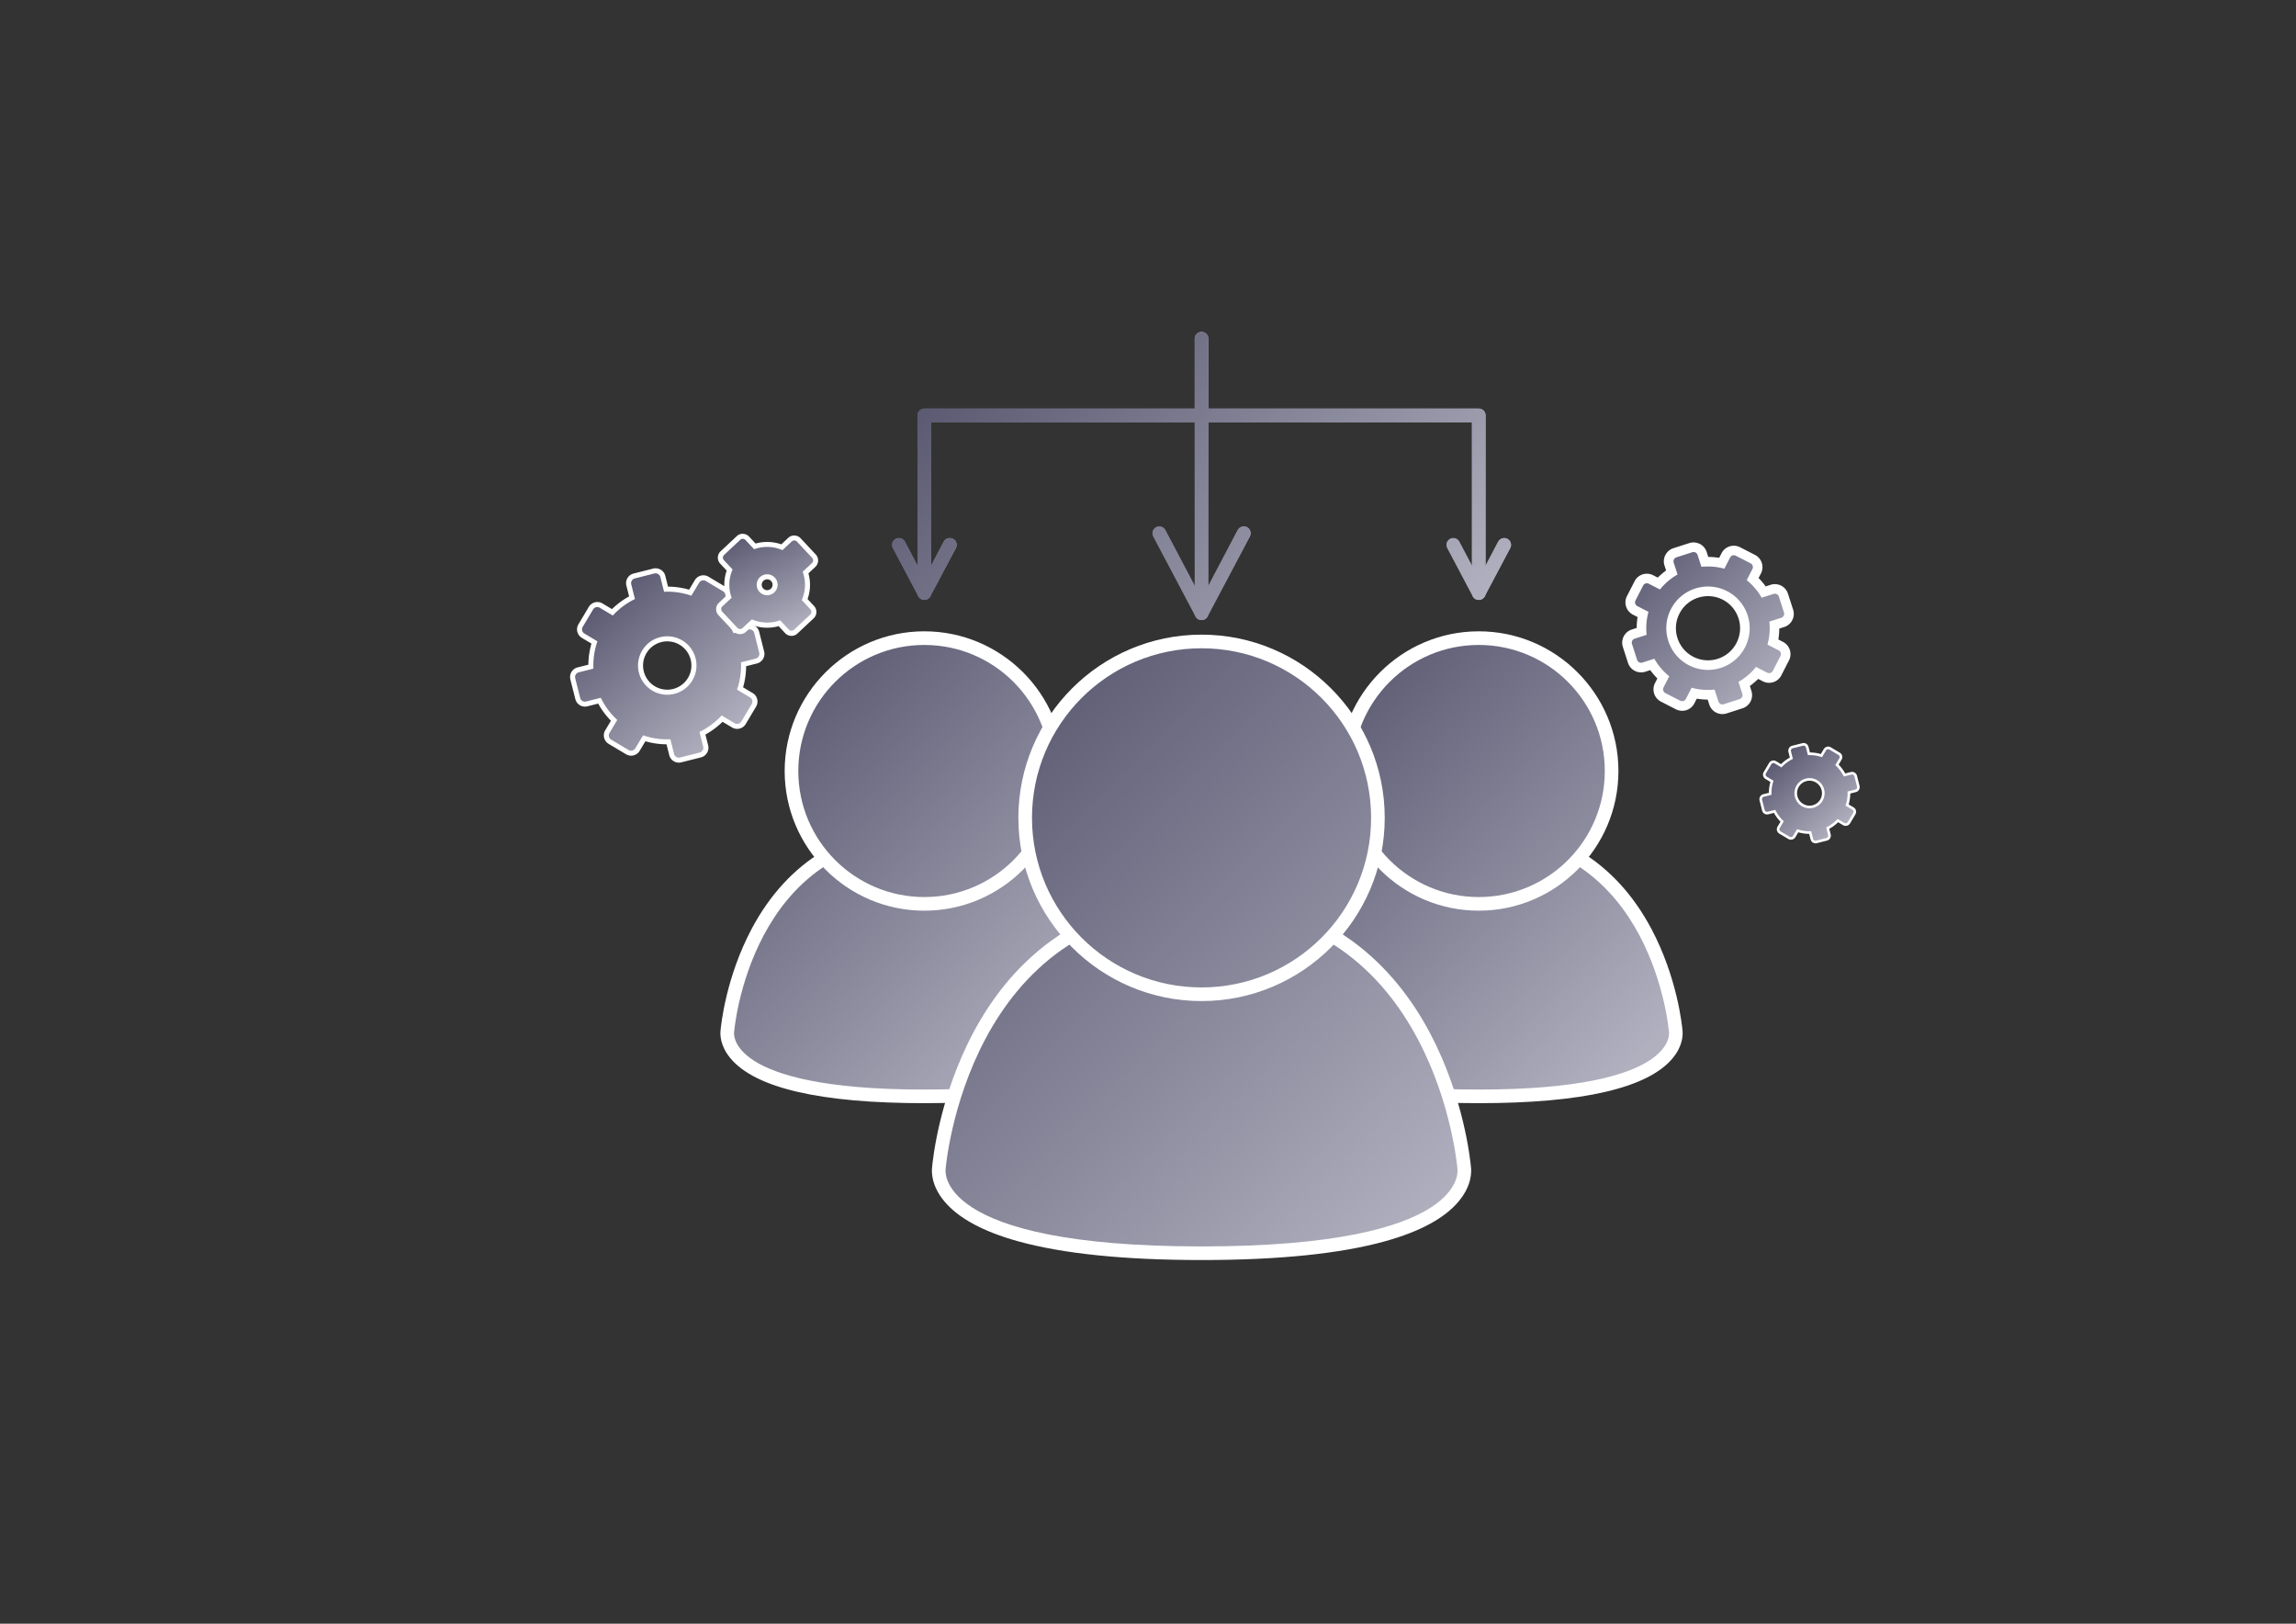 <svg xmlns="http://www.w3.org/2000/svg" xmlns:xlink="http://www.w3.org/1999/xlink" id="Calque_1" data-name="Calque 1" viewBox="0 0 841.89 595.28"><rect x="0" y="0" width="841.89" height="595.28" fill="#333333" stroke="none"/><defs><linearGradient id="Dégradé_secondaire1" x1="455.59" x2="582.48" y1="279.07" y2="405.96" data-name="Dégradé secondaire1" gradientUnits="userSpaceOnUse"><stop offset="0" stop-color="#5b5a72"/><stop offset="1" stop-color="#b0b0bf"/></linearGradient><linearGradient xlink:href="#Dégradé_secondaire1" id="Dégradé_secondaire1-2" x1="498.24" x2="626.72" y1="238.68" y2="367.15" data-name="Dégradé secondaire1"/><linearGradient xlink:href="#Dégradé_secondaire1" id="Dégradé_secondaire1-3" x1="254.5" x2="377.04" y1="281.27" y2="403.81" data-name="Dégradé secondaire1"/><linearGradient xlink:href="#Dégradé_secondaire1" id="Dégradé_secondaire1-4" x1="297.18" x2="421.25" y1="240.91" y2="364.98" data-name="Dégradé secondaire1"/><linearGradient xlink:href="#Dégradé_secondaire1" id="Dégradé_secondaire1-5" x1="324.66" x2="501.5" y1="295.65" y2="472.49" data-name="Dégradé secondaire1"/><linearGradient xlink:href="#Dégradé_secondaire1" id="Dégradé_secondaire1-6" x1="381.64" x2="560.13" y1="240.9" y2="419.39" data-name="Dégradé secondaire1"/><linearGradient xlink:href="#Dégradé_secondaire1" id="Dégradé_secondaire1-7" x1="138.06" x2="203.71" y1="-8571.83" y2="-8551.13" data-name="Dégradé secondaire1" gradientTransform="rotate(30.81 -15770.86 -4024.748)"/><linearGradient xlink:href="#Dégradé_secondaire1" id="Dégradé_secondaire1-8" x1="-1203.8" x2="-1165.43" y1="-9366.97" y2="-9354.87" data-name="Dégradé secondaire1" gradientTransform="rotate(46.88 -11493.867 -2883.63)"/><linearGradient xlink:href="#Dégradé_secondaire1" id="Dégradé_secondaire1-9" x1="371.7" x2="509.45" y1="253.74" y2="115.99" data-name="Dégradé secondaire1"/><linearGradient xlink:href="#Dégradé_secondaire1" id="Dégradé_secondaire1-10" x1="413.65" x2="467.51" y1="201.43" y2="147.57" data-name="Dégradé secondaire1"/><linearGradient xlink:href="#Dégradé_secondaire1" id="Dégradé_secondaire1-11" x1="550.75" x2="533.7" y1="212.45" y2="195.41" data-name="Dégradé secondaire1" gradientTransform="matrix(-1 0 0 1 1084.45 0)"/><linearGradient xlink:href="#Dégradé_secondaire1" id="Dégradé_secondaire1-12" x1="754.04" x2="737" y1="212.45" y2="195.41" data-name="Dégradé secondaire1" gradientTransform="matrix(-1 0 0 1 1084.45 0)"/><linearGradient xlink:href="#Dégradé_secondaire1" id="Dégradé_secondaire1-13" x1="656.84" x2="630.9" y1="215.39" y2="189.45" data-name="Dégradé secondaire1" gradientTransform="matrix(-1 0 0 1 1084.45 0)"/><linearGradient xlink:href="#Dégradé_secondaire1" id="Dégradé_secondaire1-14" x1="371.7" x2="509.45" y1="115.99" y2="253.74" data-name="Dégradé secondaire1"/><linearGradient xlink:href="#Dégradé_secondaire1" id="Dégradé_secondaire1-15" x1="371.7" x2="509.45" y1="115.99" y2="253.74" data-name="Dégradé secondaire1"/><linearGradient xlink:href="#Dégradé_secondaire1" id="Dégradé_secondaire1-16" x1="371.7" x2="509.45" y1="115.99" y2="253.74" data-name="Dégradé secondaire1"/><linearGradient xlink:href="#Dégradé_secondaire1" id="Dégradé_secondaire1-17" x1="371.7" x2="509.45" y1="115.99" y2="253.74" data-name="Dégradé secondaire1"/><linearGradient xlink:href="#Dégradé_secondaire1" id="Dégradé_secondaire1-18" x1="371.7" x2="509.45" y1="115.99" y2="253.74" data-name="Dégradé secondaire1"/><linearGradient xlink:href="#Dégradé_secondaire1" id="Dégradé_secondaire1-19" x1="599.57" x2="651.38" y1="203.59" y2="255.41" data-name="Dégradé secondaire1"/><linearGradient xlink:href="#Dégradé_secondaire1" id="Dégradé_secondaire1-20" x1="537.66" x2="571.53" y1="-8741.17" y2="-8730.49" data-name="Dégradé secondaire1" gradientTransform="rotate(30.81 -15770.86 -4024.748)"/><style>.cls-2{fill:#fff}</style></defs><path d="M542.23 401.95c-25.62 0-58.41-2.7-69.14-15.54-3.38-4.04-3.2-7.52-3.08-8.39.12-1.45 1.79-18.77 11.14-36.34 8.93-16.77 26.77-36.77 61.09-36.77s52.16 20 61.09 36.77c9.35 17.57 11.02 34.89 11.14 36.34.11.87.29 4.35-3.08 8.39-10.74 12.84-43.53 15.54-69.14 15.54Z" style="fill:url(#Dégradé_secondaire1)"/><path d="M542.23 307.41c64.03 0 69.74 70.89 69.74 70.89s3.81 21.15-69.74 21.15-69.74-21.15-69.74-21.15 5.72-70.89 69.74-70.89m0-5c-28.14 0-50.03 13.17-63.3 38.09-9.48 17.82-11.26 35.43-11.42 37.26-.17 1.4-.24 5.59 3.65 10.25 9.12 10.91 33.02 16.43 71.06 16.43s61.95-5.53 71.06-16.43c3.9-4.66 3.82-8.85 3.65-10.25-.16-1.83-1.94-19.44-11.42-37.26-13.26-24.92-35.15-38.09-63.3-38.09Z" class="cls-2"/><path d="M542.23 331.37c-26.86 0-48.71-21.85-48.71-48.71s21.85-48.71 48.71-48.71 48.71 21.85 48.71 48.71-21.85 48.71-48.71 48.71Z" style="fill:url(#Dégradé_secondaire1-2)"/><path d="M542.23 236.45c25.52 0 46.21 20.69 46.21 46.21s-20.69 46.21-46.21 46.21-46.21-20.69-46.21-46.21 20.69-46.21 46.21-46.21m0-5c-28.24 0-51.21 22.97-51.21 51.21s22.97 51.21 51.21 51.21 51.21-22.97 51.21-51.21-22.97-51.21-51.21-51.21Z" class="cls-2"/><path d="M338.93 401.95c-25.62 0-58.41-2.7-69.14-15.54-3.38-4.04-3.2-7.52-3.08-8.39.12-1.45 1.79-18.77 11.14-36.34 8.93-16.77 26.77-36.77 61.09-36.77s52.16 20 61.09 36.77c9.36 17.58 11.02 34.89 11.14 36.34.11.87.29 4.35-3.08 8.39-10.74 12.84-43.53 15.54-69.14 15.54Z" style="fill:url(#Dégradé_secondaire1-3)"/><path d="M338.93 307.41c64.03 0 69.74 70.89 69.74 70.89s3.81 21.15-69.74 21.15-69.74-21.15-69.74-21.15 5.72-70.89 69.74-70.89m0-5c-28.14 0-50.03 13.17-63.3 38.09-9.48 17.82-11.26 35.43-11.42 37.26-.17 1.4-.24 5.59 3.65 10.25 9.12 10.91 33.02 16.43 71.06 16.43s61.95-5.53 71.06-16.43c3.9-4.66 3.82-8.85 3.65-10.25-.16-1.83-1.94-19.44-11.42-37.26-13.26-24.92-35.15-38.09-63.3-38.09Z" class="cls-2"/><path d="M338.93 331.37c-26.86 0-48.71-21.85-48.71-48.71s21.85-48.71 48.71-48.71 48.71 21.85 48.71 48.71-21.85 48.71-48.71 48.71Z" style="fill:url(#Dégradé_secondaire1-4)"/><path d="M338.93 236.45c25.52 0 46.21 20.69 46.21 46.21s-20.69 46.21-46.21 46.21-46.21-20.69-46.21-46.21 20.69-46.21 46.21-46.21m0-5c-28.24 0-51.21 22.97-51.21 51.21s22.97 51.21 51.21 51.21 51.21-22.97 51.21-51.21-22.97-51.21-51.21-51.21Z" class="cls-2"/><path d="M440.58 459.45c-62.11 0-84.5-11.2-92.36-20.59-4.39-5.25-4.09-9.67-3.95-10.65.16-1.86 2.36-25.03 14.89-48.57 11.9-22.36 35.68-49.01 81.42-49.01s69.52 26.65 81.42 49.01c12.53 23.54 14.73 46.71 14.89 48.57.13.98.44 5.4-3.95 10.65-7.85 9.39-30.25 20.59-92.36 20.59Z" style="fill:url(#Dégradé_secondaire1-5)"/><path d="M440.58 333.13c86.14 0 93.83 95.37 93.83 95.37s5.13 28.46-93.83 28.46-93.83-28.46-93.83-28.46 7.69-95.37 93.83-95.37m0-5c-46.98 0-71.41 27.37-83.63 50.33-12.62 23.71-14.96 47.1-15.17 49.47-.2 1.57-.38 6.67 4.52 12.53 5.13 6.14 14.19 11.05 26.92 14.59 16.43 4.58 39.1 6.9 67.36 6.9s50.93-2.32 67.36-6.9c12.73-3.54 21.78-8.45 26.91-14.59 4.9-5.86 4.72-10.96 4.52-12.53-.21-2.36-2.55-25.76-15.17-49.47-12.22-22.96-36.65-50.33-83.63-50.33Z" class="cls-2"/><path d="M440.58 364.51c-35.66 0-64.67-29.01-64.67-64.67s29.01-64.67 64.67-64.67 64.67 29.01 64.67 64.67-29.01 64.67-64.67 64.67Z" style="fill:url(#Dégradé_secondaire1-6)"/><path d="M440.58 237.67c34.34 0 62.17 27.83 62.17 62.17s-27.83 62.17-62.17 62.17-62.17-27.83-62.17-62.17 27.83-62.17 62.17-62.17m0-5c-37.04 0-67.17 30.13-67.17 67.17s30.13 67.17 67.17 67.17 67.17-30.13 67.17-67.17-30.13-67.17-67.17-67.17Z" class="cls-2"/><path d="M248.92 278.72c-1.24 0-2.32-.84-2.63-2.05l-1.18-4.67h-.49c-2.87 0-5.69-.44-8.4-1.29l-2.47 4.13a2.719 2.719 0 0 1-3.72.94l-6.39-3.81a2.717 2.717 0 0 1-.94-3.72l2.46-4.13a27.702 27.702 0 0 1-5.36-7.2l-4.67 1.18c-.22.05-.44.08-.67.08-1.24 0-2.32-.84-2.63-2.04l-1.83-7.22c-.18-.7-.07-1.43.3-2.05.37-.62.96-1.06 1.66-1.24l4.67-1.18c-.05-3.03.38-6.01 1.29-8.88l-4.13-2.47a2.705 2.705 0 0 1-.94-3.71l3.81-6.39a2.719 2.719 0 0 1 3.72-.94l4.13 2.47c2.09-2.16 4.51-3.96 7.2-5.36l-1.18-4.67c-.18-.7-.07-1.43.3-2.05s.96-1.06 1.67-1.24l7.21-1.82c.22-.05.44-.08.67-.08 1.24 0 2.32.84 2.63 2.05l1.18 4.67h.51c2.86 0 5.67.43 8.38 1.29l2.47-4.13a2.719 2.719 0 0 1 3.72-.94l6.39 3.81c1.28.76 1.71 2.43.94 3.72l-2.47 4.13c2.17 2.09 3.96 4.51 5.36 7.21l4.67-1.18c.22-.05.44-.08.67-.08 1.24 0 2.32.84 2.63 2.05l1.83 7.21c.18.7.07 1.43-.3 2.05-.37.62-.96 1.06-1.66 1.24l-4.67 1.18c.05 3.03-.38 6.02-1.29 8.89l4.13 2.46a2.705 2.705 0 0 1 .94 3.71l-3.81 6.39a2.719 2.719 0 0 1-3.72.94l-4.13-2.46a28.04 28.04 0 0 1-7.2 5.36l1.18 4.67c.18.7.07 1.43-.3 2.05s-.96 1.06-1.67 1.24l-7.22 1.82c-.22.05-.44.08-.66.08Zm-4.25-44.51c-3.43 0-6.66 1.83-8.42 4.77-2.76 4.64-1.24 10.66 3.39 13.42a9.83 9.83 0 0 0 5 1.38c3.44 0 6.66-1.83 8.42-4.78 2.76-4.63 1.24-10.65-3.39-13.42a9.742 9.742 0 0 0-5.01-1.38Z" style="fill:url(#Dégradé_secondaire1-7)"/><path d="M240.41 210.21c.8 0 1.53.54 1.73 1.35l1.36 5.39a26.687 26.687 0 0 1 10.01 1.45l2.85-4.77c.33-.56.93-.87 1.54-.87.31 0 .63.08.91.25l3.2 1.91 3.19 1.9c.85.51 1.12 1.6.62 2.45l-2.85 4.77c2.56 2.34 4.58 5.1 6.04 8.12l5.39-1.37c.15-.04.29-.06.44-.06.8 0 1.53.54 1.73 1.35l.91 3.61.91 3.6c.24.96-.34 1.93-1.29 2.17l-5.39 1.36c.14 3.35-.32 6.74-1.46 10.02l4.77 2.84c.85.51 1.12 1.6.62 2.45l-1.9 3.19-1.91 3.2c-.33.56-.93.87-1.54.87-.31 0-.63-.08-.91-.25l-4.77-2.84a27.024 27.024 0 0 1-8.12 6.04l1.36 5.39c.24.96-.34 1.93-1.29 2.17l-3.61.91-3.61.91c-.15.04-.29.05-.44.05-.8 0-1.53-.54-1.73-1.35l-1.36-5.39a26.803 26.803 0 0 1-10.01-1.45l-2.85 4.77c-.33.56-.93.87-1.54.87-.31 0-.63-.08-.91-.25l-3.19-1.9-3.2-1.91c-.85-.51-1.13-1.6-.62-2.45l2.85-4.77c-2.56-2.34-4.58-5.1-6.04-8.12l-5.39 1.36c-.15.04-.29.05-.44.05-.8 0-1.53-.54-1.73-1.35l-.91-3.61-.91-3.61c-.24-.96.34-1.93 1.29-2.17l5.39-1.36c-.15-3.34.32-6.74 1.46-10.01l-4.77-2.85a1.79 1.79 0 0 1-.62-2.45l1.91-3.2 1.9-3.19c.33-.56.93-.87 1.54-.87.31 0 .63.08.91.25l4.77 2.85c2.34-2.56 5.1-4.58 8.12-6.04l-1.36-5.39c-.24-.96.34-1.93 1.3-2.17l3.61-.91 3.61-.91c.15-.04.29-.05.44-.05m4.24 44.51c3.65 0 7.21-1.87 9.21-5.23 3.03-5.08 1.37-11.65-3.71-14.68a10.618 10.618 0 0 0-5.48-1.51c-3.65 0-7.2 1.86-9.21 5.22a10.706 10.706 0 0 0 9.18 16.2m-4.24-46.36c-.3 0-.6.04-.89.11l-3.61.91-3.6.91c-.94.24-1.73.83-2.23 1.66s-.64 1.81-.4 2.75l1 3.97a28.81 28.81 0 0 0-6.28 4.67l-3.51-2.1c-.56-.34-1.21-.51-1.86-.51-1.27 0-2.47.68-3.12 1.77l-1.9 3.19-1.91 3.2a3.632 3.632 0 0 0 1.26 4.98l3.51 2.1c-.73 2.52-1.1 5.11-1.13 7.74l-3.97 1a3.636 3.636 0 0 0-2.63 4.41l.91 3.61.92 3.61a3.636 3.636 0 0 0 4.41 2.63l3.97-1c1.27 2.31 2.83 4.41 4.67 6.28l-2.1 3.51c-.5.83-.64 1.81-.4 2.75s.83 1.73 1.66 2.23l3.2 1.91 3.19 1.9c.56.34 1.21.51 1.86.51 1.27 0 2.47-.68 3.12-1.77l2.1-3.51c2.51.73 5.11 1.1 7.75 1.12l1 3.97a3.634 3.634 0 0 0 4.41 2.64l3.61-.91 3.61-.91a3.636 3.636 0 0 0 2.63-4.41l-1-3.97c2.3-1.27 4.41-2.83 6.28-4.67l3.51 2.09c.56.34 1.21.51 1.86.51 1.27 0 2.47-.68 3.12-1.77l1.91-3.2 1.9-3.19c1.03-1.72.46-3.96-1.26-4.98l-3.51-2.09c.73-2.52 1.1-5.11 1.12-7.75l3.97-1c.94-.24 1.73-.83 2.23-1.66s.64-1.81.4-2.75l-.91-3.6-.91-3.61a3.625 3.625 0 0 0-4.41-2.63l-3.97 1.01a28.81 28.81 0 0 0-4.67-6.28l2.1-3.51c1.03-1.72.46-3.96-1.26-4.98l-3.19-1.9-3.2-1.91c-.56-.34-1.21-.51-1.86-.51-1.27 0-2.47.68-3.12 1.77l-2.1 3.51c-2.51-.73-5.11-1.1-7.74-1.12l-1-3.97a3.625 3.625 0 0 0-3.52-2.74Zm4.24 44.51c-1.59 0-3.15-.43-4.53-1.25a8.82 8.82 0 0 1-4.05-5.44c-.58-2.3-.23-4.68.98-6.71a8.9 8.9 0 0 1 7.62-4.32c1.59 0 3.16.43 4.53 1.25a8.792 8.792 0 0 1 4.05 5.44c.58 2.3.23 4.68-.98 6.71a8.914 8.914 0 0 1-7.63 4.33Z" class="cls-2"/><path d="M290.23 232.16c-.63 0-1.24-.26-1.67-.72l-2.76-2.95c-1.45.46-2.96.7-4.5.7-1.88 0-3.7-.34-5.43-1.03l-2.95 2.76c-.42.4-.98.62-1.56.62-.63 0-1.24-.26-1.67-.72l-5.55-5.93c-.86-.92-.81-2.37.11-3.23l2.95-2.77c-1.02-3.22-.9-6.77.33-9.92l-2.77-2.96c-.42-.44-.64-1.03-.62-1.63.02-.61.28-1.17.72-1.59l5.93-5.55c.42-.4.98-.62 1.56-.62.63 0 1.24.26 1.67.72l2.77 2.96c1.46-.47 2.97-.7 4.51-.7 1.87 0 3.69.34 5.42 1.02l2.96-2.77c.42-.4.98-.62 1.56-.62.63 0 1.24.26 1.67.72l5.55 5.93c.86.92.81 2.37-.11 3.23l-2.96 2.77c1.04 3.27.93 6.75-.33 9.93l2.76 2.95c.42.45.64 1.03.62 1.64a2.29 2.29 0 0 1-.72 1.59l-5.93 5.55c-.42.4-.98.62-1.56.62Zm-8.94-20.68c-.74 0-1.45.28-1.99.78-1.17 1.1-1.24 2.95-.14 4.12.56.6 1.31.92 2.13.92.74 0 1.45-.28 1.99-.79.57-.53.89-1.25.92-2.03s-.25-1.52-.79-2.09c-.56-.59-1.31-.92-2.12-.92Z" style="fill:url(#Dégradé_secondaire1-8)"/><path d="M272.35 197.54c.36 0 .73.14.99.43l3.18 3.39c1.54-.57 3.16-.85 4.78-.85 1.92 0 3.83.4 5.61 1.18l3.4-3.18c.26-.25.6-.37.93-.37.36 0 .73.14.99.43l2.78 2.97 2.78 2.97c.51.55.49 1.41-.06 1.92l-3.4 3.18c1.23 3.37 1.11 7.11-.34 10.39l3.17 3.39c.51.55.49 1.41-.06 1.92l-2.96 2.77-2.97 2.78c-.26.25-.6.37-.93.37-.36 0-.73-.14-.99-.43l-3.17-3.39c-1.54.56-3.15.84-4.77.84-1.92 0-3.84-.4-5.62-1.18l-3.39 3.17c-.26.25-.6.37-.93.37-.36 0-.73-.14-.99-.43l-2.78-2.97-2.78-2.97c-.51-.55-.49-1.41.06-1.92l3.39-3.17a13.91 13.91 0 0 1 .35-10.38l-3.18-3.39c-.51-.55-.49-1.41.06-1.92l2.97-2.78 2.96-2.77c.26-.25.6-.37.93-.37m8.95 20.68a3.838 3.838 0 0 0 2.79-6.46 3.804 3.804 0 0 0-2.8-1.21 3.829 3.829 0 0 0-2.8 6.45c.75.81 1.78 1.22 2.8 1.22m-8.95-22.53c-.82 0-1.6.31-2.19.87l-2.96 2.77-2.97 2.78c-.63.59-.99 1.38-1.01 2.24-.03.86.28 1.67.86 2.3l2.38 2.54a16.015 16.015 0 0 0-.32 9.42l-2.54 2.38c-.63.59-.99 1.38-1.01 2.24-.03.86.28 1.67.86 2.3l2.78 2.97 2.78 2.97c.6.65 1.46 1.02 2.34 1.02.82 0 1.6-.31 2.19-.87l2.54-2.37c1.67.59 3.42.88 5.21.88 1.44 0 2.85-.19 4.22-.57l2.37 2.54c.6.65 1.46 1.02 2.34 1.02.82 0 1.6-.31 2.19-.87l2.97-2.78 2.96-2.77c.63-.59.99-1.38 1.01-2.24.03-.86-.28-1.67-.86-2.3l-2.37-2.53a15.65 15.65 0 0 0 .31-9.43l2.54-2.38c.63-.59.99-1.38 1.01-2.24.03-.86-.28-1.67-.86-2.3l-2.78-2.97-2.78-2.97c-.6-.65-1.46-1.02-2.34-1.02-.82 0-1.6.31-2.19.87l-2.54 2.38a15.52 15.52 0 0 0-5.2-.88c-1.44 0-2.85.19-4.23.58l-2.38-2.54c-.6-.65-1.46-1.02-2.34-1.02Zm8.95 20.68c-.56 0-1.08-.22-1.46-.63-.75-.8-.7-2.06.1-2.81.37-.35.85-.54 1.36-.54.56 0 1.07.22 1.45.63a1.99 1.99 0 0 1-1.45 3.35Z" class="cls-2"/><path d="M338.93 217.43v-65.14h203.3v65.14" style="stroke:url(#Dégradé_secondaire1-9);fill:none;stroke-linecap:round;stroke-linejoin:round;stroke-width:5px"/><path d="M440.58 124.17v100.66" style="stroke:url(#Dégradé_secondaire1-10);fill:none;stroke-linecap:round;stroke-linejoin:round;stroke-width:5px"/><path d="m551.56 199.76-9.33 17.67-9.34-17.67" style="stroke:url(#Dégradé_secondaire1-11);fill:none;stroke-linecap:round;stroke-linejoin:round;stroke-width:5px"/><path d="m348.27 199.76-9.34 17.67-9.33-17.67" style="stroke:url(#Dégradé_secondaire1-12);fill:none;stroke-linecap:round;stroke-linejoin:round;stroke-width:5px"/><path d="m456.07 195.5-15.49 29.33-15.49-29.33" style="fill:none;stroke-linecap:round;stroke-linejoin:round;stroke-width:5px;stroke:url(#Dégradé_secondaire1-13)"/><path d="M338.93 217.43v-65.14h203.3v65.14" style="stroke:url(#Dégradé_secondaire1-14);fill:none;stroke-linecap:round;stroke-linejoin:round;stroke-width:5px"/><path d="M440.58 124.17v100.66" style="stroke:url(#Dégradé_secondaire1-15);fill:none;stroke-linecap:round;stroke-linejoin:round;stroke-width:5px"/><path d="m551.56 199.76-9.33 17.67-9.34-17.67" style="stroke:url(#Dégradé_secondaire1-16);fill:none;stroke-linecap:round;stroke-linejoin:round;stroke-width:5px"/><path d="m348.27 199.76-9.34 17.67-9.33-17.67" style="stroke:url(#Dégradé_secondaire1-17);fill:none;stroke-linecap:round;stroke-linejoin:round;stroke-width:5px"/><path d="m456.07 195.5-15.49 29.33-15.49-29.33" style="stroke:url(#Dégradé_secondaire1-18);fill:none;stroke-linecap:round;stroke-linejoin:round;stroke-width:5px"/><path d="M631.59 260.01c-1.44 0-2.7-.92-3.13-2.28l-.99-3.05a24.062 24.062 0 0 1-6.25-.51l-1.47 2.86a3.293 3.293 0 0 1-4.43 1.43l-5.46-2.8a3.291 3.291 0 0 1-1.43-4.43l1.46-2.86a24.026 24.026 0 0 1-4.06-4.77l-3.05.99a3.287 3.287 0 0 1-4.14-2.12l-1.88-5.84c-.56-1.73.39-3.59 2.12-4.15l3.05-.99c-.1-2.09.07-4.18.51-6.25l-2.86-1.46a3.3 3.3 0 0 1-1.43-4.44l2.79-5.46a3.278 3.278 0 0 1 2.94-1.79c.52 0 1.04.12 1.5.36l2.86 1.47c1.42-1.56 3.01-2.92 4.77-4.06l-.98-3.05c-.27-.83-.2-1.73.2-2.51s1.08-1.36 1.92-1.63l5.84-1.88c.33-.11.67-.16 1.01-.16 1.44 0 2.7.92 3.13 2.29l.99 3.05a24.179 24.179 0 0 1 6.24.51l1.47-2.86a3.274 3.274 0 0 1 2.93-1.79c.52 0 1.04.12 1.5.36l5.46 2.8c1.62.83 2.26 2.82 1.43 4.43l-1.46 2.86c1.56 1.42 2.92 3.01 4.06 4.77l3.05-.99c.33-.11.67-.16 1.01-.16 1.44 0 2.7.92 3.13 2.29l1.88 5.84c.27.84.2 1.73-.2 2.51-.4.78-1.08 1.36-1.92 1.63l-3.05.99c.1 2.09-.07 4.18-.51 6.24l2.86 1.47c1.62.83 2.26 2.81 1.43 4.43l-2.8 5.46a3.274 3.274 0 0 1-2.93 1.79c-.52 0-1.04-.12-1.5-.36l-2.86-1.47a24.026 24.026 0 0 1-4.77 4.06l.99 3.05c.27.84.2 1.73-.2 2.51-.4.78-1.08 1.36-1.92 1.63l-5.84 1.88c-.33.11-.67.16-1.01.16Zm-5.29-43.22c-1.41 0-2.8.22-4.16.66a13.47 13.47 0 0 0-7.88 6.7 13.4 13.4 0 0 0-.83 10.31c1.81 5.61 6.98 9.38 12.86 9.38 1.4 0 2.8-.22 4.15-.66 3.44-1.11 6.24-3.49 7.88-6.71s1.94-6.88.83-10.32c-1.81-5.6-6.98-9.37-12.86-9.37Z" style="fill:url(#Dégradé_secondaire1-19)"/><path d="M621 202.38c.65 0 1.25.41 1.46 1.06l1.41 4.37a22.423 22.423 0 0 1 8.42.69l2.1-4.1a1.54 1.54 0 0 1 2.07-.67l2.73 1.4 2.73 1.4c.75.39 1.05 1.31.66 2.07l-2.1 4.1c2.18 1.75 4.06 3.92 5.48 6.44l4.38-1.41c.16-.05.32-.07.47-.07.65 0 1.25.41 1.46 1.06l.94 2.92.94 2.92c.26.81-.18 1.67-.99 1.93l-4.38 1.41c.31 2.88.06 5.73-.69 8.42l4.1 2.1c.75.39 1.05 1.31.67 2.06l-1.4 2.73-1.4 2.73a1.54 1.54 0 0 1-2.07.67l-4.1-2.1a22.563 22.563 0 0 1-6.43 5.48l1.41 4.38c.26.81-.18 1.67-.99 1.93l-2.92.94-2.92.94c-.16.05-.32.07-.47.07-.65 0-1.25-.41-1.46-1.06l-1.41-4.38a22.674 22.674 0 0 1-8.42-.68l-2.1 4.1a1.54 1.54 0 0 1-2.07.67l-2.73-1.4-2.73-1.4a1.55 1.55 0 0 1-.67-2.07l2.1-4.1a22.273 22.273 0 0 1-5.48-6.43l-4.38 1.41c-.16.05-.32.07-.47.07-.65 0-1.25-.41-1.46-1.06l-.94-2.92-.94-2.92c-.26-.81.18-1.67.99-1.93l4.38-1.41c-.31-2.88-.06-5.73.69-8.43l-4.1-2.1a1.55 1.55 0 0 1-.67-2.07l1.4-2.73 1.4-2.73a1.54 1.54 0 0 1 2.07-.67l4.1 2.1c1.76-2.18 3.92-4.05 6.44-5.48l-1.41-4.37c-.26-.81.18-1.67.99-1.93l2.92-.94 2.92-.94c.16-.05.32-.07.47-.07m5.29 43.22c1.55 0 3.13-.24 4.69-.74 8.03-2.59 12.44-11.2 9.85-19.24-2.09-6.47-8.08-10.59-14.54-10.59-1.56 0-3.14.24-4.7.74-8.03 2.59-12.44 11.2-9.85 19.23 2.09 6.47 8.09 10.6 14.54 10.6m-5.29-46.74c-.53 0-1.05.08-1.55.24l-2.92.94-2.92.94c-1.28.41-2.33 1.3-2.95 2.51-.62 1.2-.73 2.57-.31 3.86l.58 1.8a26.2 26.2 0 0 0-3.06 2.61l-1.69-.87c-.71-.36-1.51-.56-2.3-.56-1.91 0-3.63 1.06-4.5 2.75l-1.4 2.73-1.4 2.73c-.62 1.2-.73 2.57-.31 3.86a5.056 5.056 0 0 0 2.51 2.95l1.69.86a27 27 0 0 0-.33 4.01l-1.81.58a5.068 5.068 0 0 0-3.26 6.36l.94 2.92.94 2.92c.68 2.09 2.61 3.5 4.81 3.5.53 0 1.05-.08 1.55-.24l1.81-.58a26.2 26.2 0 0 0 2.61 3.06l-.87 1.69a5.056 5.056 0 0 0 2.19 6.8l2.73 1.4 2.72 1.4c.71.36 1.51.56 2.31.56 1.91 0 3.63-1.05 4.5-2.75l.87-1.69c1.33.21 2.67.32 4 .33l.58 1.81c.68 2.1 2.61 3.5 4.81 3.5.53 0 1.05-.08 1.55-.24l2.92-.94 2.92-.94a5.068 5.068 0 0 0 3.26-6.36l-.58-1.81c1.08-.79 2.1-1.66 3.06-2.6l1.69.87c.71.36 1.51.56 2.3.56 1.91 0 3.63-1.05 4.5-2.75l1.4-2.73 1.4-2.73c1.27-2.48.28-5.53-2.2-6.8l-1.69-.87c.21-1.33.32-2.66.33-4l1.81-.58c1.28-.41 2.33-1.3 2.95-2.51.62-1.2.73-2.57.31-3.86l-.94-2.92-.94-2.92c-.68-2.1-2.61-3.5-4.81-3.5-.53 0-1.05.08-1.55.24l-1.81.58a26.2 26.2 0 0 0-2.61-3.06l.87-1.69c1.27-2.48.29-5.53-2.19-6.8l-2.73-1.4-2.73-1.4c-.71-.36-1.51-.56-2.3-.56-1.91 0-3.63 1.05-4.5 2.75l-.87 1.69c-1.32-.21-2.66-.32-4-.33l-.58-1.81c-.68-2.1-2.61-3.5-4.81-3.5Zm5.29 43.22c-5.12 0-9.62-3.28-11.19-8.16-.96-2.99-.71-6.17.73-8.97 1.43-2.8 3.87-4.87 6.85-5.83 1.18-.38 2.39-.57 3.62-.57 5.12 0 9.62 3.27 11.19 8.15 1.99 6.17-1.41 12.82-7.58 14.81-1.18.38-2.39.57-3.61.57Z" class="cls-2"/><path d="M665.71 308.7c-.64 0-1.2-.43-1.35-1.06l-.61-2.41h-.25c-1.48 0-2.94-.22-4.33-.67l-1.27 2.13c-.25.42-.71.68-1.2.68-.25 0-.5-.07-.71-.2l-3.3-1.97a1.4 1.4 0 0 1-.48-1.92l1.27-2.13a14.011 14.011 0 0 1-2.76-3.72l-2.41.61c-.11.03-.23.04-.34.04a1.4 1.4 0 0 1-1.36-1.06l-.94-3.72a1.393 1.393 0 0 1 1.01-1.7l2.41-.61c-.03-1.56.2-3.1.67-4.58l-2.13-1.27c-.66-.4-.88-1.25-.48-1.92l1.97-3.3c.25-.42.71-.68 1.2-.68.25 0 .5.07.71.2l2.13 1.27c1.08-1.12 2.33-2.04 3.72-2.77l-.61-2.41a1.393 1.393 0 0 1 1.01-1.7l3.72-.94c.11-.03.23-.04.34-.04.64 0 1.2.43 1.35 1.06l.61 2.41h.26c1.47 0 2.92.22 4.32.67l1.27-2.13a1.402 1.402 0 0 1 1.92-.48l3.3 1.97c.32.19.55.5.64.86.09.36.04.74-.16 1.06l-1.27 2.13c1.12 1.08 2.05 2.33 2.77 3.72l2.41-.61c.11-.03.23-.04.34-.04.64 0 1.2.43 1.36 1.06l.94 3.72c.09.36.04.74-.16 1.06-.19.32-.5.55-.86.64l-2.41.61c.03 1.57-.2 3.1-.67 4.58l2.13 1.27c.32.19.55.5.64.86.09.36.04.74-.16 1.06l-1.96 3.3a1.402 1.402 0 0 1-1.92.48l-2.13-1.27a14.23 14.23 0 0 1-3.72 2.76l.61 2.41c.19.75-.27 1.51-1.01 1.7l-3.72.94c-.11.03-.23.04-.34.04Zm-2.19-22.96c-1.77 0-3.44.94-4.34 2.46a5.048 5.048 0 0 0 1.75 6.92c.78.47 1.67.71 2.58.71 1.77 0 3.44-.94 4.34-2.46 1.43-2.39.64-5.5-1.75-6.92-.78-.47-1.68-.71-2.58-.71Z" style="fill:url(#Dégradé_secondaire1-20)"/><path d="M661.32 273.36c.41 0 .79.28.89.7l.7 2.78c.21 0 .42-.01.63-.01a14 14 0 0 1 4.54.76l1.47-2.46a.918.918 0 0 1 1.26-.32l1.65.98 1.65.98c.44.26.58.83.32 1.26l-1.47 2.46c1.32 1.21 2.36 2.63 3.12 4.19l2.78-.7a.917.917 0 0 1 1.12.67l.47 1.86.47 1.86c.13.49-.17 1-.67 1.12l-2.78.7c.07 1.73-.17 3.48-.75 5.17l2.46 1.47c.44.26.58.83.32 1.26l-.98 1.65-.98 1.65a.918.918 0 0 1-1.26.32l-2.46-1.47a14.035 14.035 0 0 1-4.19 3.11l.7 2.78c.12.49-.17 1-.67 1.12l-1.86.47-1.86.47a.917.917 0 0 1-1.12-.67l-.7-2.78c-.21 0-.41.01-.62.01-1.53 0-3.06-.25-4.55-.76l-1.47 2.46a.918.918 0 0 1-1.26.32l-1.65-.98-1.65-.98a.917.917 0 0 1-.32-1.26l1.47-2.46a13.746 13.746 0 0 1-3.11-4.19l-2.78.7a.917.917 0 0 1-1.12-.67l-.47-1.86-.47-1.86c-.12-.49.17-1 .67-1.12l2.78-.7c-.08-1.72.17-3.48.75-5.16l-2.46-1.47a.917.917 0 0 1-.32-1.26l.98-1.65.98-1.65a.918.918 0 0 1 1.26-.32l2.46 1.47c1.21-1.32 2.63-2.36 4.19-3.12l-.7-2.78c-.12-.49.17-1 .67-1.12l1.86-.47 1.86-.47c.08-.02.15-.03.23-.03m2.19 22.96c1.88 0 3.72-.96 4.75-2.7a5.523 5.523 0 0 0-4.75-8.35c-1.88 0-3.72.96-4.75 2.7a5.528 5.528 0 0 0 4.74 8.36m-2.19-23.92c-.15 0-.31.02-.46.06l-1.86.47-1.86.47c-.49.12-.9.43-1.15.86-.26.43-.33.93-.21 1.42l.52 2.05a14.76 14.76 0 0 0-3.24 2.41l-1.81-1.08a1.889 1.889 0 0 0-2.57.65l-.98 1.65-.98 1.65c-.26.43-.33.93-.21 1.42s.43.89.86 1.15l1.81 1.08c-.38 1.3-.57 2.64-.58 3.99l-2.05.52c-.49.12-.89.43-1.15.86-.26.43-.33.93-.21 1.42l.47 1.86.47 1.86a1.874 1.874 0 0 0 2.28 1.35l2.05-.52a14.45 14.45 0 0 0 2.41 3.24l-1.08 1.81c-.26.43-.33.93-.21 1.42.12.49.43.89.86 1.15l1.65.98 1.65.98a1.889 1.889 0 0 0 2.57-.65l1.08-1.81c1.3.37 2.64.57 4 .58l.52 2.05c.21.83.96 1.42 1.82 1.42.15 0 .31-.02.46-.06l1.86-.47 1.86-.47c.49-.12.89-.43 1.15-.86.26-.43.33-.93.21-1.42l-.52-2.05a14.68 14.68 0 0 0 3.24-2.41l1.81 1.08a1.889 1.889 0 0 0 2.57-.65l.98-1.65.98-1.65c.53-.89.24-2.04-.65-2.57l-1.81-1.08c.37-1.3.57-2.64.58-4l2.05-.52c.49-.12.89-.43 1.15-.86.26-.43.33-.94.21-1.42l-.47-1.86-.47-1.86c-.21-.83-.96-1.42-1.82-1.42-.16 0-.31.02-.46.06l-2.05.52a14.76 14.76 0 0 0-2.41-3.24l1.08-1.81c.53-.89.24-2.04-.65-2.57l-1.65-.98-1.65-.98a1.889 1.889 0 0 0-2.57.65l-1.08 1.81c-1.3-.37-2.64-.57-4-.58l-.52-2.05c-.21-.83-.96-1.42-1.82-1.42Zm2.19 22.96c-.82 0-1.63-.22-2.34-.65a4.578 4.578 0 0 1-1.59-6.27 4.59 4.59 0 0 1 3.93-2.23c.82 0 1.63.22 2.34.65a4.573 4.573 0 0 1-2.35 8.5Z" class="cls-2"/></svg>